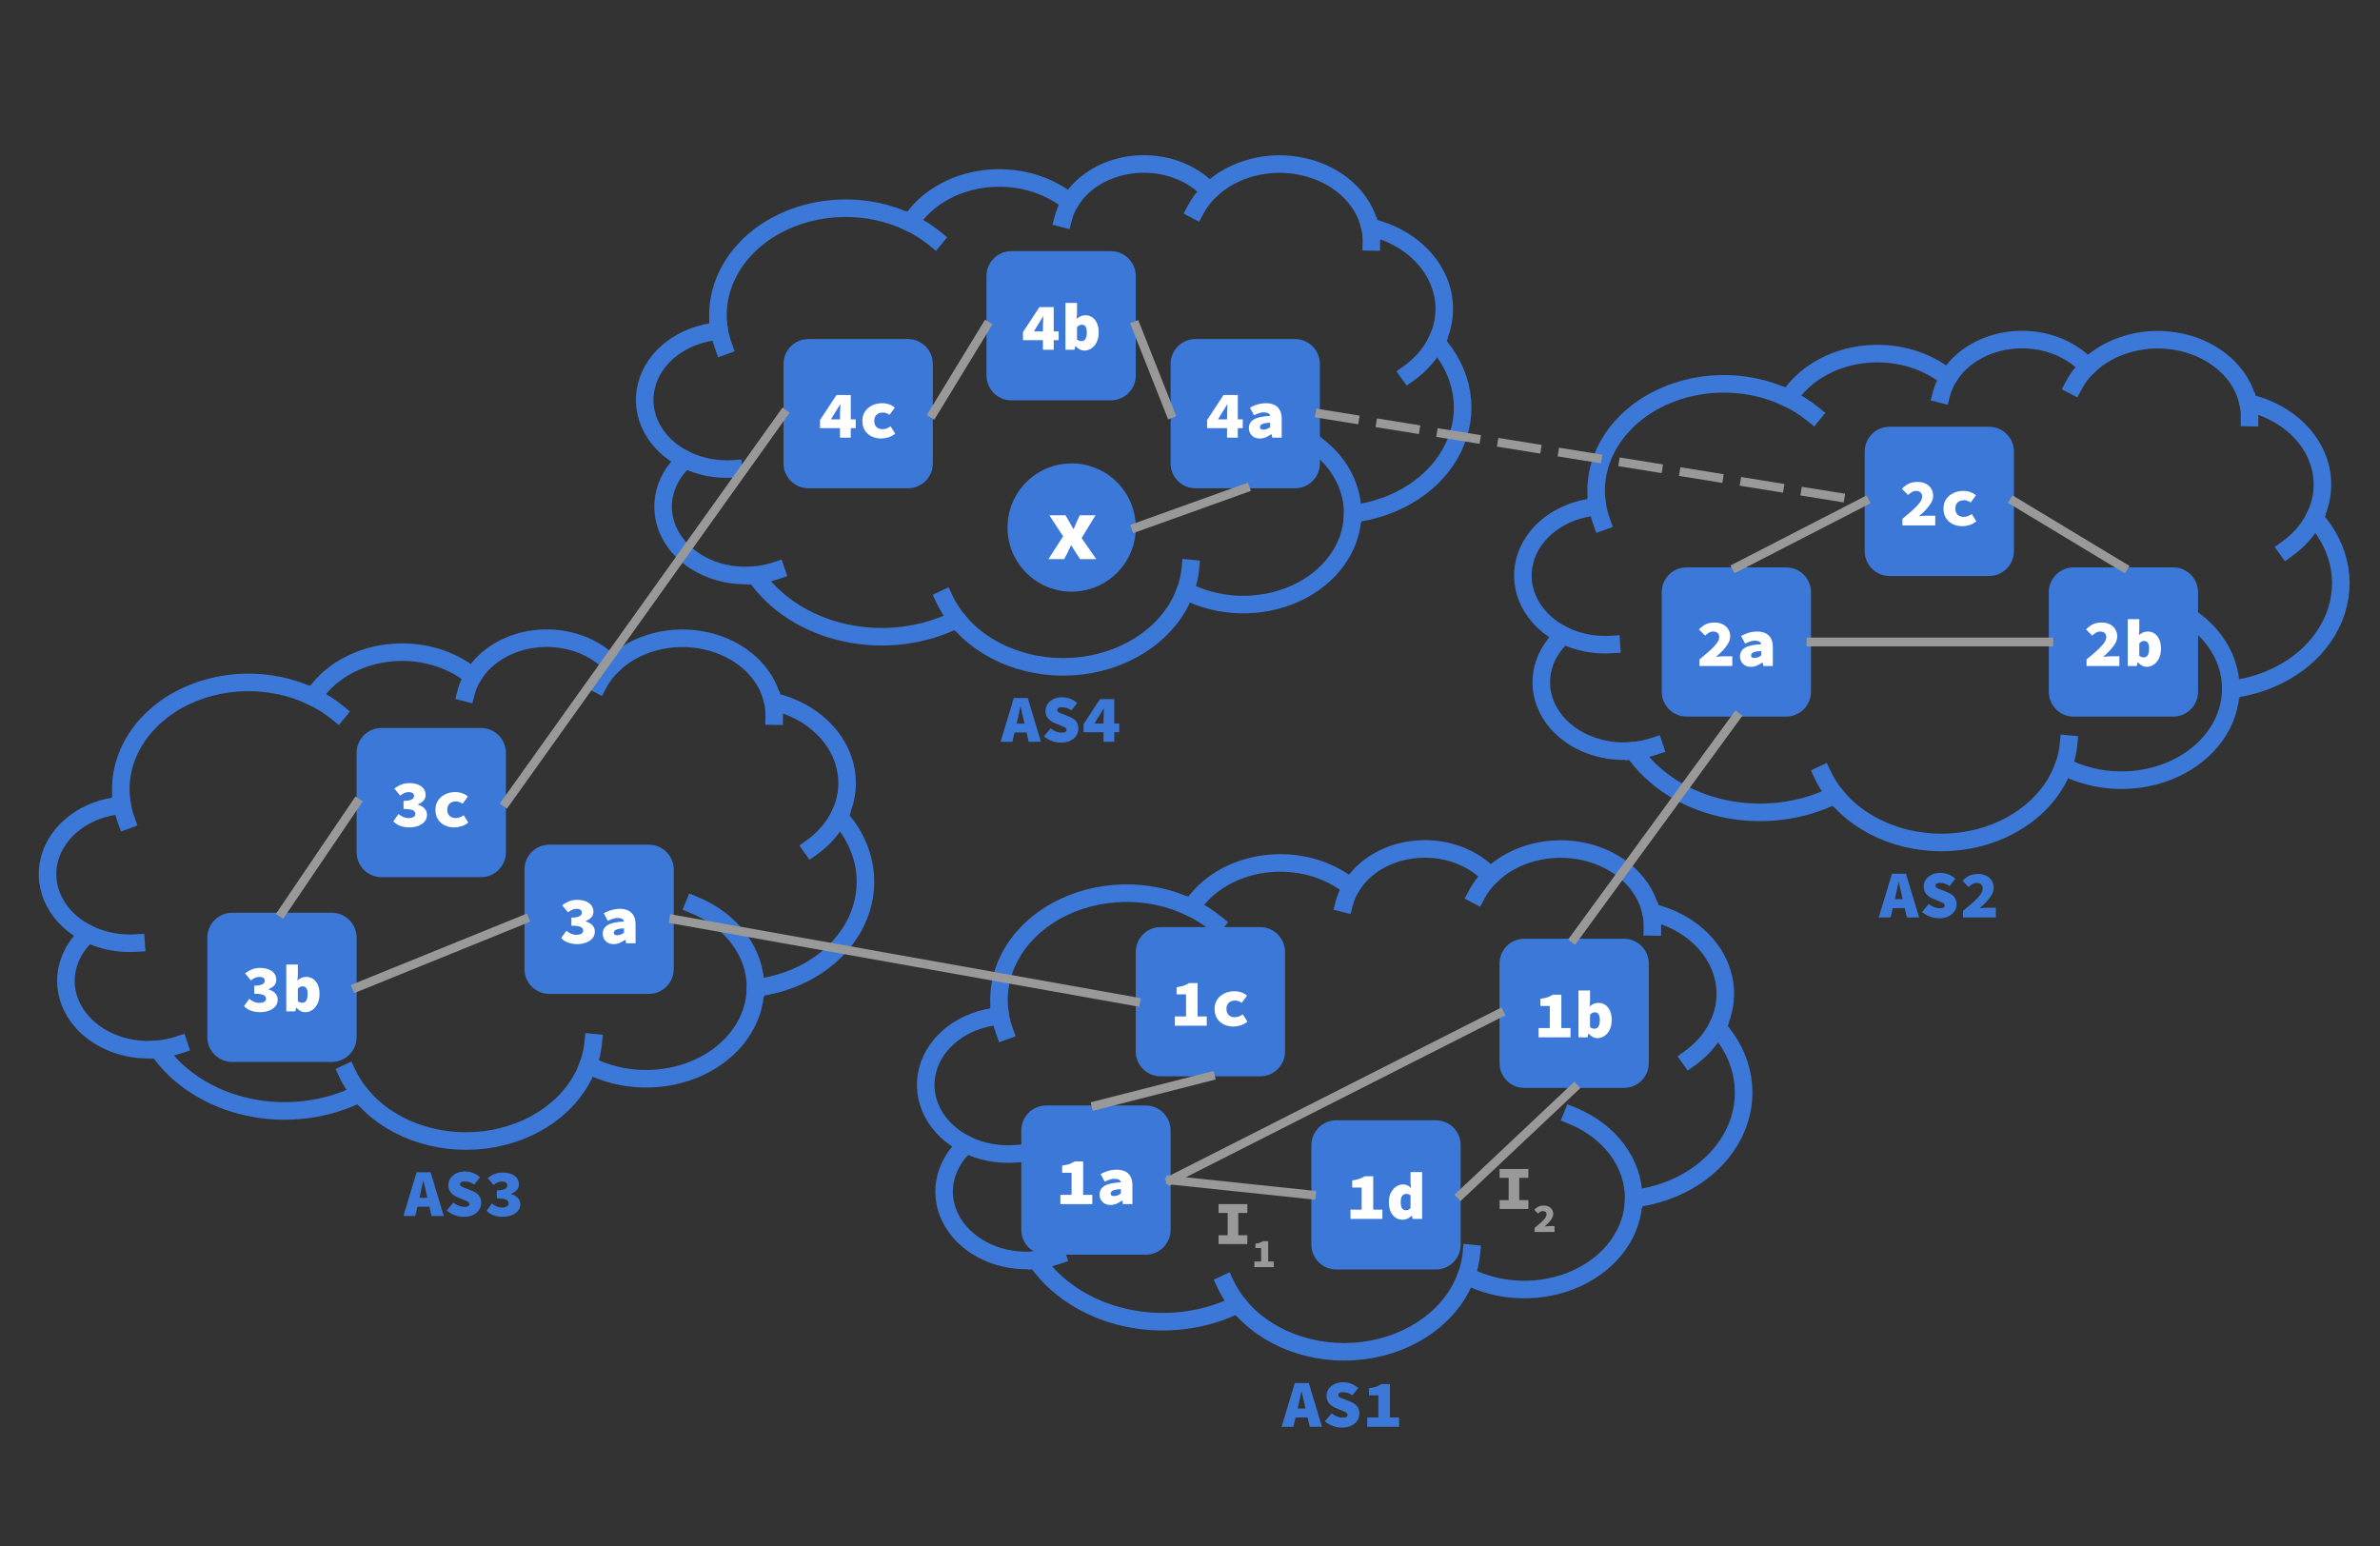 <svg version="1.1" viewBox="0.0 0.0 1084.058 704.349" fill="none" stroke="none" stroke-linecap="square" stroke-miterlimit="10" xmlns:xlink="http://www.w3.org/1999/xlink" xmlns="http://www.w3.org/2000/svg"><rect x="0.0" y="0.0" width="1084.058" height="704.349" fill="#333333" stroke="none"/><clipPath id="p.0"><path d="m0 0l1084.058 0l0 704.349l-1084.058 0l0 -704.349z" clip-rule="nonzero"/></clipPath><g clip-path="url(#p.0)"><path fill="#000000" fill-opacity="0.0" d="m0 0l1084.058 0l0 704.349l-1084.058 0z" fill-rule="evenodd"/><path fill="#000000" fill-opacity="0.0" d="m327.552 150.104l0 0c-3 -18.47 6.85 -36.754 25.369 -47.094c18.519 -10.34 42.461 -10.922 61.665 -1.499l0 0c6.803 -10.739 19.254 -18.154 33.587 -20.001c14.333 -1.847 28.865 2.09 39.199 10.62l0 0c5.795 -9.737 17.174 -16.279 30.098 -17.304c12.925 -1.026 25.566 3.61 33.438 12.263l0 0c10.47 -10.321 27.127 -14.667 42.765 -11.156c15.637 3.51 27.446 14.246 30.317 27.561l0 0c12.827 2.931 23.512 10.383 29.293 20.429c5.782 10.047 6.093 21.703 0.854 31.957l0 0c12.631 13.772 15.586 32.124 7.761 48.206c-7.824 16.082 -25.252 27.479 -45.779 29.937c-0.145 15.094 -10.025 28.944 -25.834 36.211c-15.808 7.268 -35.076 6.818 -50.376 -1.175l0 0c-6.517 18.077 -24.86 31.379 -47.104 34.157c-22.244 2.778 -44.402 -5.464 -56.901 -21.167l0 0c-15.32 7.74 -33.703 9.969 -51.003 6.186c-17.299 -3.784 -32.057 -13.262 -40.944 -26.296l0 0c-15.655 1.535 -30.792 -5.261 -37.898 -17.014c-7.106 -11.753 -4.668 -25.962 6.104 -35.574l0 0c-13.965 -6.886 -21.091 -20.55 -17.662 -33.868c3.429 -13.317 16.637 -23.269 32.735 -24.667z" fill-rule="evenodd"/><path fill="#000000" fill-opacity="0.0" d="m312.17 209.351l0 0c6.59 3.25 14.203 4.724 21.817 4.224m9.973 48.365c3.274 -0.321 6.484 -1.001 9.546 -2.022m82.397 22.131c-2.303 -2.893 -4.231 -5.985 -5.752 -9.223m109.76 -3.768l0 0c1.188 -3.296 1.958 -6.688 2.297 -10.12m73.91 -24.915c0.154 -16.07 -10.74 -30.783 -28.004 -37.821m66.021 -40.321c-2.796 5.472 -7.064 10.326 -12.47 14.182m-17.675 -66.57l0 0c0.476 2.21 0.697 4.453 0.658 6.698m-73.738 -23.102l0 0c-2.612 2.575 -4.763 5.452 -6.388 8.542m-57.149 -3.501l0 0c-1.392 2.338 -2.431 4.813 -3.094 7.367m-69.693 2.015l0 0c4.064 1.994 7.823 4.394 11.196 7.147m-98.229 41.446l0 0c0.413 2.546 1.067 5.06 1.954 7.519" fill-rule="evenodd"/><path stroke="#3c78d8" stroke-width="8.0" stroke-linejoin="round" stroke-linecap="butt" d="m327.552 150.104l0 0c-3 -18.47 6.85 -36.754 25.369 -47.094c18.519 -10.34 42.461 -10.922 61.665 -1.499l0 0c6.803 -10.739 19.254 -18.154 33.587 -20.001c14.333 -1.847 28.865 2.09 39.199 10.62l0 0c5.795 -9.737 17.174 -16.279 30.098 -17.304c12.925 -1.026 25.566 3.61 33.438 12.263l0 0c10.47 -10.321 27.127 -14.667 42.765 -11.156c15.637 3.51 27.446 14.246 30.317 27.561l0 0c12.827 2.931 23.512 10.383 29.293 20.429c5.782 10.047 6.093 21.703 0.854 31.957l0 0c12.631 13.772 15.586 32.124 7.761 48.206c-7.824 16.082 -25.252 27.479 -45.779 29.937c-0.145 15.094 -10.025 28.944 -25.834 36.211c-15.808 7.268 -35.076 6.818 -50.376 -1.175l0 0c-6.517 18.077 -24.86 31.379 -47.104 34.157c-22.244 2.778 -44.402 -5.464 -56.901 -21.167l0 0c-15.32 7.74 -33.703 9.969 -51.003 6.186c-17.299 -3.784 -32.057 -13.262 -40.944 -26.296l0 0c-15.655 1.535 -30.792 -5.261 -37.898 -17.014c-7.106 -11.753 -4.668 -25.962 6.104 -35.574l0 0c-13.965 -6.886 -21.091 -20.55 -17.662 -33.868c3.429 -13.317 16.637 -23.269 32.735 -24.667z" fill-rule="evenodd"/><path stroke="#3c78d8" stroke-width="8.0" stroke-linejoin="round" stroke-linecap="butt" d="m312.17 209.351l0 0c6.59 3.25 14.203 4.724 21.817 4.224m9.973 48.365c3.274 -0.321 6.484 -1.001 9.546 -2.022m82.397 22.131c-2.303 -2.893 -4.231 -5.985 -5.752 -9.223m109.76 -3.768l0 0c1.188 -3.296 1.958 -6.688 2.297 -10.12m73.91 -24.915c0.154 -16.07 -10.74 -30.783 -28.004 -37.821m66.021 -40.321c-2.796 5.472 -7.064 10.326 -12.47 14.182m-17.675 -66.57l0 0c0.476 2.21 0.697 4.453 0.658 6.698m-73.738 -23.102l0 0c-2.612 2.575 -4.763 5.452 -6.388 8.542m-57.149 -3.501l0 0c-1.392 2.338 -2.431 4.813 -3.094 7.367m-69.693 2.015l0 0c4.064 1.994 7.823 4.394 11.196 7.147m-98.229 41.446l0 0c0.413 2.546 1.067 5.06 1.954 7.519" fill-rule="evenodd"/><path fill="#000000" fill-opacity="0.0" d="m424.892 297.64l116.882 0l0 58.425l-116.882 0z" fill-rule="evenodd"/><path fill="#3c78d8" d="m455.743 337.893l6.016 -19.922l6.375 0l6.0 19.922l-5.578 0l-2.234 -9.688q-0.312 -1.438 -0.719 -3.125q-0.391 -1.688 -0.719 -3.188l-0.125 0q-0.312 1.5 -0.688 3.188q-0.359 1.688 -0.688 3.125l-2.25 9.688l-5.391 0zm4.328 -4.234l0 -4.078l9.688 0l0 4.078l-9.688 0zm23.144 4.609q-1.969 0 -4.016 -0.703q-2.031 -0.719 -3.719 -2.156l3.016 -3.609q1.125 0.844 2.422 1.391q1.312 0.531 2.656 0.531q1.203 0 1.703 -0.328q0.516 -0.344 0.516 -0.828q0 -0.594 -0.344 -0.922q-0.344 -0.344 -0.984 -0.609q-0.641 -0.281 -1.562 -0.656l-2.484 -1.031q-1.125 -0.438 -2.094 -1.188q-0.969 -0.75 -1.547 -1.828q-0.562 -1.094 -0.562 -2.547q0 -1.703 0.953 -3.094q0.953 -1.406 2.672 -2.25q1.719 -0.844 3.984 -0.844q1.781 0 3.562 0.672q1.797 0.656 3.25 2.0l-2.641 3.312q-1.078 -0.703 -2.062 -1.062q-0.969 -0.375 -2.422 -0.375q-0.859 0 -1.406 0.328q-0.547 0.312 -0.547 1.016q0 0.453 0.359 0.766q0.375 0.312 1.078 0.594q0.703 0.266 1.688 0.625l2.297 0.953q1.344 0.5 2.281 1.25q0.938 0.75 1.422 1.797q0.5 1.031 0.5 2.406q0 1.688 -0.922 3.156q-0.922 1.453 -2.703 2.344q-1.766 0.891 -4.344 0.891zm19.425 -0.375l0 -10.547q0 -0.984 0.078 -2.297q0.078 -1.312 0.109 -2.297l-0.125 0q-0.484 0.859 -1.078 1.734q-0.578 0.875 -1.094 1.75l-2.016 3.312l11.281 0l0 3.984l-16.25 0l0 -3.672l7.5 -11.406l6.5 0l0 19.438l-4.906 0z" fill-rule="nonzero"/><path fill="#3c78d8" d="m356.892 165.769l0 0c0 -6.256 5.072 -11.328 11.328 -11.328l45.343 0l0 0c3.004 0 5.886 1.194 8.01 3.318c2.124 2.124 3.318 5.006 3.318 8.01l0 45.312c0 6.256 -5.072 11.328 -11.328 11.328l-45.343 0c-6.256 0 -11.328 -5.072 -11.328 -11.328z" fill-rule="evenodd"/><path fill="#ffffff" d="m382.608 199.365l0 -10.547q0 -0.984 0.078 -2.297q0.078 -1.312 0.109 -2.297l-0.125 0q-0.484 0.859 -1.078 1.734q-0.578 0.875 -1.094 1.75l-2.016 3.312l11.281 0l0 3.984l-16.25 0l0 -3.672l7.5 -11.406l6.5 0l0 19.438l-4.906 0zm18.769 0.375q-2.422 0 -4.375 -0.953q-1.938 -0.953 -3.078 -2.75q-1.125 -1.797 -1.125 -4.344q0 -2.531 1.25 -4.328q1.266 -1.797 3.312 -2.75q2.047 -0.953 4.422 -0.953q1.797 0 3.312 0.562q1.531 0.547 2.469 1.469l-2.391 3.25q-0.859 -0.578 -1.609 -0.812q-0.75 -0.234 -1.484 -0.234q-1.125 0 -2.016 0.469q-0.891 0.453 -1.391 1.312q-0.484 0.859 -0.484 2.016q0 1.172 0.469 2.031q0.484 0.859 1.328 1.328q0.844 0.453 1.906 0.453q1.141 0 2.078 -0.391q0.938 -0.406 1.703 -0.906l2.078 3.312q-1.406 1.172 -3.125 1.703q-1.719 0.516 -3.25 0.516z" fill-rule="nonzero"/><path fill="#3c78d8" d="m449.333 125.719l0 0c0 -6.256 5.072 -11.328 11.328 -11.328l45.343 0l0 0c3.004 0 5.886 1.194 8.01 3.318c2.125 2.124 3.318 5.006 3.318 8.01l0 45.312c0 6.256 -5.072 11.328 -11.328 11.328l-45.343 0c-6.256 0 -11.328 -5.072 -11.328 -11.328z" fill-rule="evenodd"/><path fill="#ffffff" d="m475.049 159.315l0 -10.547q0 -0.984 0.078 -2.297q0.078 -1.312 0.109 -2.297l-0.125 0q-0.484 0.859 -1.078 1.734q-0.578 0.875 -1.094 1.75l-2.016 3.312l11.281 0l0 3.984l-16.25 0l0 -3.672l7.5 -11.406l6.5 0l0 19.438l-4.906 0zm18.863 0.375q-1.047 0 -2.062 -0.5q-1.0 -0.516 -1.891 -1.531l-0.125 0l-0.438 1.656l-4.094 0l0 -21.344l5.266 0l0 4.969l-0.188 2.219l0.125 0q0.797 -0.75 1.797 -1.141q1.0 -0.406 2.031 -0.406q1.875 0 3.234 0.969q1.375 0.969 2.125 2.703q0.75 1.734 0.75 4.094q0 2.641 -0.938 4.516q-0.938 1.859 -2.422 2.828q-1.484 0.969 -3.172 0.969zm-1.266 -4.297q0.656 0 1.188 -0.359q0.531 -0.375 0.859 -1.234q0.344 -0.859 0.344 -2.328q0 -1.266 -0.266 -2.047q-0.25 -0.781 -0.75 -1.141q-0.484 -0.375 -1.25 -0.375q-0.609 0 -1.141 0.25q-0.516 0.25 -1.062 0.859l0 5.641q0.484 0.391 1.016 0.562q0.547 0.172 1.062 0.172z" fill-rule="nonzero"/><path fill="#3c78d8" d="m533.192 165.769l0 0c0 -6.256 5.072 -11.328 11.328 -11.328l45.343 0l0 0c3.004 0 5.886 1.194 8.01 3.318c2.125 2.124 3.318 5.006 3.318 8.01l0 45.312c0 6.256 -5.072 11.328 -11.328 11.328l-45.343 0c-6.256 0 -11.328 -5.072 -11.328 -11.328z" fill-rule="evenodd"/><path fill="#ffffff" d="m558.907 199.365l0 -10.547q0 -0.984 0.078 -2.297q0.078 -1.312 0.109 -2.297l-0.125 0q-0.484 0.859 -1.078 1.734q-0.578 0.875 -1.094 1.75l-2.016 3.312l11.281 0l0 3.984l-16.25 0l0 -3.672l7.5 -11.406l6.5 0l0 19.438l-4.906 0zm14.909 0.375q-1.594 0 -2.703 -0.656q-1.094 -0.672 -1.688 -1.734q-0.578 -1.078 -0.578 -2.344q0 -2.562 2.219 -3.922q2.219 -1.375 7.469 -1.656q-0.094 -0.547 -0.469 -0.891q-0.359 -0.359 -0.984 -0.531q-0.625 -0.172 -1.484 -0.172q-0.656 0 -1.328 0.141q-0.672 0.141 -1.422 0.438q-0.75 0.281 -1.672 0.719l-1.844 -3.438q1.172 -0.641 2.359 -1.094q1.203 -0.469 2.422 -0.703q1.234 -0.234 2.516 -0.234q2.188 0 3.797 0.766q1.609 0.75 2.484 2.328q0.891 1.578 0.891 4.094l0 8.516l-4.281 0l-0.375 -1.594l-0.125 0q-1.125 0.828 -2.453 1.406q-1.312 0.562 -2.75 0.562zm1.719 -4.047q0.922 0 1.656 -0.359q0.734 -0.359 1.344 -0.812l0 -1.969q-1.875 0.062 -2.891 0.344q-1.0 0.281 -1.391 0.734q-0.375 0.438 -0.375 0.953q0 0.344 0.172 0.609q0.188 0.25 0.547 0.375q0.375 0.125 0.938 0.125z" fill-rule="nonzero"/><path fill="#3c78d8" d="m458.908 240.294l0 0c0 -16.134 13.079 -29.213 29.213 -29.213l0 0c7.748 0 15.178 3.078 20.656 8.556c5.478 5.478 8.556 12.909 8.556 20.656l0 0c0 16.134 -13.079 29.213 -29.213 29.213l0 0c-16.134 0 -29.213 -13.079 -29.213 -29.213z" fill-rule="evenodd"/><path fill="#ffffff" d="m477.542 254.694l6.688 -10.406l-6.281 -9.594l7.359 0l1.641 2.797q0.438 0.844 0.969 1.734q0.547 0.875 0.984 1.703l0.156 0q0.328 -0.828 0.719 -1.703q0.406 -0.891 0.734 -1.734l1.312 -2.797l7.156 0l-6.312 10.406l6.672 9.594l-7.359 0l-1.828 -2.797q-0.531 -0.844 -1.094 -1.719q-0.547 -0.891 -1.078 -1.719l-0.156 0q-0.406 0.828 -0.828 1.688q-0.406 0.859 -0.812 1.75l-1.484 2.797l-7.156 0z" fill-rule="nonzero"/><path fill="#000000" fill-opacity="0.0" d="m424.892 188.425l24.441 -40.063" fill-rule="evenodd"/><path stroke="#999999" stroke-width="4.0" stroke-linejoin="round" stroke-linecap="butt" d="m424.892 188.425l24.441 -40.063" fill-rule="evenodd"/><path fill="#000000" fill-opacity="0.0" d="m533.192 188.425l-15.874 -40.063" fill-rule="evenodd"/><path stroke="#999999" stroke-width="4.0" stroke-linejoin="round" stroke-linecap="butt" d="m533.192 188.425l-15.874 -40.063" fill-rule="evenodd"/><path fill="#000000" fill-opacity="0.0" d="m567.192 222.409l-49.858 17.89" fill-rule="evenodd"/><path stroke="#999999" stroke-width="4.0" stroke-linejoin="round" stroke-linecap="butt" d="m567.192 222.409l-49.858 17.89" fill-rule="evenodd"/><path fill="#000000" fill-opacity="0.0" d="m55.552 366.104l0 0c-3 -18.47 6.85 -36.754 25.369 -47.094c18.519 -10.34 42.461 -10.922 61.665 -1.499l0 0c6.803 -10.739 19.254 -18.154 33.587 -20.001c14.333 -1.847 28.865 2.09 39.199 10.62l0 0c5.795 -9.737 17.174 -16.279 30.098 -17.304c12.925 -1.026 25.566 3.61 33.438 12.263l0 0c10.47 -10.321 27.127 -14.667 42.764 -11.156c15.637 3.51 27.446 14.246 30.317 27.561l0 0c12.827 2.931 23.512 10.383 29.293 20.429c5.782 10.047 6.093 21.703 0.854 31.957l0 0c12.631 13.772 15.586 32.124 7.761 48.206c-7.824 16.082 -25.252 27.479 -45.779 29.937c-0.145 15.094 -10.025 28.944 -25.834 36.211c-15.808 7.268 -35.076 6.818 -50.376 -1.175l0 0c-6.517 18.077 -24.86 31.379 -47.104 34.157c-22.244 2.778 -44.402 -5.464 -56.901 -21.167l0 0c-15.32 7.74 -33.703 9.969 -51.003 6.186c-17.299 -3.784 -32.057 -13.262 -40.944 -26.296l0 0c-15.655 1.535 -30.792 -5.261 -37.898 -17.014c-7.106 -11.753 -4.668 -25.962 6.104 -35.574l0 0c-13.965 -6.886 -21.091 -20.55 -17.662 -33.868c3.429 -13.317 16.637 -23.269 32.735 -24.667z" fill-rule="evenodd"/><path fill="#000000" fill-opacity="0.0" d="m40.17 425.351l0 0c6.59 3.25 14.203 4.724 21.817 4.224m9.973 48.365c3.274 -0.321 6.484 -1.001 9.546 -2.022m82.397 22.131c-2.303 -2.893 -4.231 -5.985 -5.752 -9.223m109.76 -3.768l0 0c1.188 -3.296 1.958 -6.688 2.297 -10.12m73.91 -24.915c0.154 -16.07 -10.74 -30.783 -28.004 -37.821m66.021 -40.321c-2.796 5.472 -7.064 10.326 -12.47 14.182m-17.675 -66.57l0 0c0.476 2.21 0.697 4.453 0.658 6.698m-73.738 -23.102l0 0c-2.612 2.575 -4.763 5.452 -6.388 8.542m-57.149 -3.501l0 0c-1.392 2.338 -2.431 4.813 -3.094 7.367m-69.693 2.015l0 0c4.064 1.994 7.823 4.394 11.196 7.147m-98.229 41.446l0 0c0.413 2.546 1.067 5.06 1.954 7.519" fill-rule="evenodd"/><path stroke="#3c78d8" stroke-width="8.0" stroke-linejoin="round" stroke-linecap="butt" d="m55.552 366.104l0 0c-3 -18.47 6.85 -36.754 25.369 -47.094c18.519 -10.34 42.461 -10.922 61.665 -1.499l0 0c6.803 -10.739 19.254 -18.154 33.587 -20.001c14.333 -1.847 28.865 2.09 39.199 10.62l0 0c5.795 -9.737 17.174 -16.279 30.098 -17.304c12.925 -1.026 25.566 3.61 33.438 12.263l0 0c10.47 -10.321 27.127 -14.667 42.764 -11.156c15.637 3.51 27.446 14.246 30.317 27.561l0 0c12.827 2.931 23.512 10.383 29.293 20.429c5.782 10.047 6.093 21.703 0.854 31.957l0 0c12.631 13.772 15.586 32.124 7.761 48.206c-7.824 16.082 -25.252 27.479 -45.779 29.937c-0.145 15.094 -10.025 28.944 -25.834 36.211c-15.808 7.268 -35.076 6.818 -50.376 -1.175l0 0c-6.517 18.077 -24.86 31.379 -47.104 34.157c-22.244 2.778 -44.402 -5.464 -56.901 -21.167l0 0c-15.32 7.74 -33.703 9.969 -51.003 6.186c-17.299 -3.784 -32.057 -13.262 -40.944 -26.296l0 0c-15.655 1.535 -30.792 -5.261 -37.898 -17.014c-7.106 -11.753 -4.668 -25.962 6.104 -35.574l0 0c-13.965 -6.886 -21.091 -20.55 -17.662 -33.868c3.429 -13.317 16.637 -23.269 32.735 -24.667z" fill-rule="evenodd"/><path stroke="#3c78d8" stroke-width="8.0" stroke-linejoin="round" stroke-linecap="butt" d="m40.17 425.351l0 0c6.59 3.25 14.203 4.724 21.817 4.224m9.973 48.365c3.274 -0.321 6.484 -1.001 9.546 -2.022m82.397 22.131c-2.303 -2.893 -4.231 -5.985 -5.752 -9.223m109.76 -3.768l0 0c1.188 -3.296 1.958 -6.688 2.297 -10.12m73.91 -24.915c0.154 -16.07 -10.74 -30.783 -28.004 -37.821m66.021 -40.321c-2.796 5.472 -7.064 10.326 -12.47 14.182m-17.675 -66.57l0 0c0.476 2.21 0.697 4.453 0.658 6.698m-73.738 -23.102l0 0c-2.612 2.575 -4.763 5.452 -6.388 8.542m-57.149 -3.501l0 0c-1.392 2.338 -2.431 4.813 -3.094 7.367m-69.693 2.015l0 0c4.064 1.994 7.823 4.394 11.196 7.147m-98.229 41.446l0 0c0.413 2.546 1.067 5.06 1.954 7.519" fill-rule="evenodd"/><path fill="#000000" fill-opacity="0.0" d="m152.892 513.64l116.882 0l0 58.425l-116.882 0z" fill-rule="evenodd"/><path fill="#3c78d8" d="m183.743 553.893l6.016 -19.922l6.375 0l6.0 19.922l-5.578 0l-2.234 -9.688q-0.312 -1.438 -0.719 -3.125q-0.391 -1.688 -0.719 -3.188l-0.125 0q-0.312 1.5 -0.688 3.188q-0.359 1.688 -0.688 3.125l-2.25 9.688l-5.391 0zm4.328 -4.234l0 -4.078l9.688 0l0 4.078l-9.688 0zm23.144 4.609q-1.969 0 -4.016 -0.703q-2.031 -0.719 -3.719 -2.156l3.016 -3.609q1.125 0.844 2.422 1.391q1.312 0.531 2.656 0.531q1.203 0 1.703 -0.328q0.516 -0.344 0.516 -0.828q0 -0.594 -0.344 -0.922q-0.344 -0.344 -0.984 -0.609q-0.641 -0.281 -1.562 -0.656l-2.484 -1.031q-1.125 -0.438 -2.094 -1.188q-0.969 -0.75 -1.547 -1.828q-0.562 -1.094 -0.562 -2.547q0 -1.703 0.953 -3.094q0.953 -1.406 2.672 -2.25q1.719 -0.844 3.984 -0.844q1.781 0 3.562 0.672q1.797 0.656 3.25 2.0l-2.641 3.312q-1.078 -0.703 -2.062 -1.062q-0.969 -0.375 -2.422 -0.375q-0.859 0 -1.406 0.328q-0.547 0.312 -0.547 1.016q0 0.453 0.359 0.766q0.375 0.312 1.078 0.594q0.703 0.266 1.688 0.625l2.297 0.953q1.344 0.5 2.281 1.25q0.938 0.75 1.422 1.797q0.5 1.031 0.5 2.406q0 1.688 -0.922 3.156q-0.922 1.453 -2.703 2.344q-1.766 0.891 -4.344 0.891zm17.784 0q-1.656 0 -3.047 -0.344q-1.375 -0.344 -2.469 -0.953q-1.078 -0.609 -1.844 -1.469l2.391 -3.312q0.969 0.828 2.141 1.344q1.172 0.5 2.266 0.5q0.953 0 1.688 -0.203q0.734 -0.203 1.141 -0.609q0.422 -0.422 0.422 -1.031q0 -0.734 -0.453 -1.25q-0.438 -0.531 -1.609 -0.797q-1.156 -0.281 -3.328 -0.281l0 -3.672q1.75 0 2.781 -0.281q1.047 -0.281 1.516 -0.766q0.484 -0.5 0.484 -1.172q0 -0.891 -0.641 -1.328q-0.641 -0.453 -1.812 -0.453q-1.047 0 -1.953 0.406q-0.891 0.391 -1.906 1.188l-2.641 -3.188q1.5 -1.188 3.188 -1.844q1.688 -0.656 3.562 -0.656q2.234 0 3.922 0.641q1.688 0.641 2.609 1.859q0.938 1.203 0.938 2.984q0 1.406 -0.922 2.453q-0.906 1.031 -2.625 1.75l0 0.109q1.188 0.344 2.141 0.969q0.953 0.625 1.484 1.547q0.547 0.922 0.547 2.156q0 1.828 -1.125 3.109q-1.125 1.266 -2.938 1.938q-1.797 0.656 -3.906 0.656z" fill-rule="nonzero"/><path fill="#3c78d8" d="m94.433 427.087l0 0c0 -6.256 5.072 -11.328 11.328 -11.328l45.343 0l0 0c3.004 0 5.886 1.194 8.01 3.318c2.124 2.124 3.318 5.006 3.318 8.01l0 45.312c0 6.256 -5.072 11.328 -11.328 11.328l-45.343 0c-6.256 0 -11.328 -5.072 -11.328 -11.328z" fill-rule="evenodd"/><path fill="#ffffff" d="m118.508 461.058q-1.656 0 -3.047 -0.344q-1.375 -0.344 -2.469 -0.953q-1.078 -0.609 -1.844 -1.469l2.391 -3.312q0.969 0.828 2.141 1.344q1.172 0.5 2.266 0.5q0.953 0 1.688 -0.203q0.734 -0.203 1.141 -0.609q0.422 -0.422 0.422 -1.031q0 -0.734 -0.453 -1.25q-0.438 -0.531 -1.609 -0.797q-1.156 -0.281 -3.328 -0.281l0 -3.672q1.75 0 2.781 -0.281q1.047 -0.281 1.516 -0.766q0.484 -0.5 0.484 -1.172q0 -0.891 -0.641 -1.328q-0.641 -0.453 -1.812 -0.453q-1.047 0 -1.953 0.406q-0.891 0.391 -1.906 1.188l-2.641 -3.188q1.5 -1.188 3.188 -1.844q1.688 -0.656 3.562 -0.656q2.234 0 3.922 0.641q1.688 0.641 2.609 1.859q0.938 1.203 0.938 2.984q0 1.406 -0.922 2.453q-0.906 1.031 -2.625 1.75l0 0.109q1.188 0.344 2.141 0.969q0.953 0.625 1.484 1.547q0.547 0.922 0.547 2.156q0 1.828 -1.125 3.109q-1.125 1.266 -2.938 1.938q-1.797 0.656 -3.906 0.656zm20.503 0q-1.047 0 -2.062 -0.5q-1.0 -0.516 -1.891 -1.531l-0.125 0l-0.438 1.656l-4.094 0l0 -21.344l5.266 0l0 4.969l-0.188 2.219l0.125 0q0.797 -0.75 1.797 -1.141q1.0 -0.406 2.031 -0.406q1.875 0 3.234 0.969q1.375 0.969 2.125 2.703q0.75 1.734 0.75 4.094q0 2.641 -0.938 4.516q-0.938 1.859 -2.422 2.828q-1.484 0.969 -3.172 0.969zm-1.266 -4.297q0.656 0 1.188 -0.359q0.531 -0.375 0.859 -1.234q0.344 -0.859 0.344 -2.328q0 -1.266 -0.266 -2.047q-0.25 -0.781 -0.75 -1.141q-0.484 -0.375 -1.25 -0.375q-0.609 0 -1.141 0.25q-0.516 0.25 -1.062 0.859l0 5.641q0.484 0.391 1.016 0.562q0.547 0.172 1.062 0.172z" fill-rule="nonzero"/><path fill="#3c78d8" d="m162.433 342.911l0 0c0 -6.256 5.072 -11.328 11.328 -11.328l45.343 0l0 0c3.004 0 5.886 1.194 8.01 3.318c2.124 2.124 3.318 5.006 3.318 8.01l0 45.312c0 6.256 -5.072 11.328 -11.328 11.328l-45.343 0c-6.256 0 -11.328 -5.072 -11.328 -11.328z" fill-rule="evenodd"/><path fill="#ffffff" d="m186.508 376.882q-1.656 0 -3.047 -0.344q-1.375 -0.344 -2.469 -0.953q-1.078 -0.609 -1.844 -1.469l2.391 -3.312q0.969 0.828 2.141 1.344q1.172 0.5 2.266 0.5q0.953 0 1.688 -0.203q0.734 -0.203 1.141 -0.609q0.422 -0.422 0.422 -1.031q0 -0.734 -0.453 -1.25q-0.438 -0.531 -1.609 -0.797q-1.156 -0.281 -3.328 -0.281l0 -3.672q1.75 0 2.781 -0.281q1.047 -0.281 1.516 -0.766q0.484 -0.5 0.484 -1.172q0 -0.891 -0.641 -1.328q-0.641 -0.453 -1.812 -0.453q-1.047 0 -1.953 0.406q-0.891 0.391 -1.906 1.188l-2.641 -3.188q1.5 -1.188 3.188 -1.844q1.688 -0.656 3.562 -0.656q2.234 0 3.922 0.641q1.688 0.641 2.609 1.859q0.938 1.203 0.938 2.984q0 1.406 -0.922 2.453q-0.906 1.031 -2.625 1.75l0 0.109q1.188 0.344 2.141 0.969q0.953 0.625 1.484 1.547q0.547 0.922 0.547 2.156q0 1.828 -1.125 3.109q-1.125 1.266 -2.938 1.938q-1.797 0.656 -3.906 0.656zm20.409 0q-2.422 0 -4.375 -0.953q-1.938 -0.953 -3.078 -2.75q-1.125 -1.797 -1.125 -4.344q0 -2.531 1.25 -4.328q1.266 -1.797 3.312 -2.75q2.047 -0.953 4.422 -0.953q1.797 0 3.312 0.562q1.531 0.547 2.469 1.469l-2.391 3.25q-0.859 -0.578 -1.609 -0.812q-0.75 -0.234 -1.484 -0.234q-1.125 0 -2.016 0.469q-0.891 0.453 -1.391 1.312q-0.484 0.859 -0.484 2.016q0 1.172 0.469 2.031q0.484 0.859 1.328 1.328q0.844 0.453 1.906 0.453q1.141 0 2.078 -0.391q0.938 -0.406 1.703 -0.906l2.078 3.312q-1.406 1.172 -3.125 1.703q-1.719 0.516 -3.25 0.516z" fill-rule="nonzero"/><path fill="#3c78d8" d="m238.879 396.079l0 0c0 -6.256 5.072 -11.328 11.328 -11.328l45.343 0l0 0c3.004 0 5.886 1.194 8.01 3.318c2.124 2.124 3.318 5.006 3.318 8.01l0 45.312c0 6.256 -5.072 11.328 -11.328 11.328l-45.343 0c-6.256 0 -11.328 -5.072 -11.328 -11.328z" fill-rule="evenodd"/><path fill="#ffffff" d="m262.954 430.05q-1.656 0 -3.047 -0.344q-1.375 -0.344 -2.469 -0.953q-1.078 -0.609 -1.844 -1.469l2.391 -3.312q0.969 0.828 2.141 1.344q1.172 0.5 2.266 0.5q0.953 0 1.688 -0.203q0.734 -0.203 1.141 -0.609q0.422 -0.422 0.422 -1.031q0 -0.734 -0.453 -1.25q-0.438 -0.531 -1.609 -0.797q-1.156 -0.281 -3.328 -0.281l0 -3.672q1.75 0 2.781 -0.281q1.047 -0.281 1.516 -0.766q0.484 -0.5 0.484 -1.172q0 -0.891 -0.641 -1.328q-0.641 -0.453 -1.812 -0.453q-1.047 0 -1.953 0.406q-0.891 0.391 -1.906 1.188l-2.641 -3.188q1.5 -1.188 3.188 -1.844q1.688 -0.656 3.562 -0.656q2.234 0 3.922 0.641q1.688 0.641 2.609 1.859q0.938 1.203 0.938 2.984q0 1.406 -0.922 2.453q-0.906 1.031 -2.625 1.75l0 0.109q1.188 0.344 2.141 0.969q0.953 0.625 1.484 1.547q0.547 0.922 0.547 2.156q0 1.828 -1.125 3.109q-1.125 1.266 -2.938 1.938q-1.797 0.656 -3.906 0.656zm16.55 0q-1.594 0 -2.703 -0.656q-1.094 -0.672 -1.688 -1.734q-0.578 -1.078 -0.578 -2.344q0 -2.562 2.219 -3.922q2.219 -1.375 7.469 -1.656q-0.094 -0.547 -0.469 -0.891q-0.359 -0.359 -0.984 -0.531q-0.625 -0.172 -1.484 -0.172q-0.656 0 -1.328 0.141q-0.672 0.141 -1.422 0.438q-0.75 0.281 -1.672 0.719l-1.844 -3.438q1.172 -0.641 2.359 -1.094q1.203 -0.469 2.422 -0.703q1.234 -0.234 2.516 -0.234q2.188 0 3.797 0.766q1.609 0.75 2.484 2.328q0.891 1.578 0.891 4.094l0 8.516l-4.281 0l-0.375 -1.594l-0.125 0q-1.125 0.828 -2.453 1.406q-1.312 0.562 -2.75 0.562zm1.719 -4.047q0.922 0 1.656 -0.359q0.734 -0.359 1.344 -0.812l0 -1.969q-1.875 0.062 -2.891 0.344q-1.0 0.281 -1.391 0.734q-0.375 0.438 -0.375 0.953q0 0.344 0.172 0.609q0.188 0.25 0.547 0.375q0.375 0.125 0.938 0.125z" fill-rule="nonzero"/><path fill="#000000" fill-opacity="0.0" d="m128.433 415.759l34.016 -50.205" fill-rule="evenodd"/><path stroke="#999999" stroke-width="4.0" stroke-linejoin="round" stroke-linecap="butt" d="m128.433 415.759l34.016 -50.205" fill-rule="evenodd"/><path fill="#000000" fill-opacity="0.0" d="m238.879 418.735l-76.441 31.024" fill-rule="evenodd"/><path stroke="#999999" stroke-width="4.0" stroke-linejoin="round" stroke-linecap="butt" d="m238.879 418.735l-76.441 31.024" fill-rule="evenodd"/><path fill="#000000" fill-opacity="0.0" d="m356.892 188.425l-126.457 177.134" fill-rule="evenodd"/><path stroke="#999999" stroke-width="4.0" stroke-linejoin="round" stroke-linecap="butt" d="m356.892 188.425l-126.457 177.134" fill-rule="evenodd"/><path fill="#000000" fill-opacity="0.0" d="m455.552 462.104l0 0c-3 -18.47 6.85 -36.754 25.369 -47.094c18.519 -10.34 42.461 -10.922 61.665 -1.499l0 0c6.803 -10.739 19.254 -18.154 33.587 -20.001c14.333 -1.847 28.865 2.09 39.199 10.62l0 0c5.795 -9.737 17.174 -16.279 30.098 -17.304c12.925 -1.026 25.566 3.61 33.438 12.263l0 0c10.47 -10.321 27.127 -14.667 42.765 -11.156c15.637 3.51 27.446 14.246 30.317 27.561l0 0c12.827 2.931 23.512 10.383 29.293 20.429c5.782 10.047 6.093 21.703 0.854 31.957l0 0c12.631 13.772 15.586 32.124 7.761 48.206c-7.824 16.082 -25.252 27.479 -45.779 29.937c-0.145 15.094 -10.025 28.944 -25.834 36.211c-15.808 7.268 -35.076 6.818 -50.376 -1.175l0 0c-6.517 18.077 -24.86 31.379 -47.104 34.157c-22.244 2.778 -44.402 -5.464 -56.901 -21.167l0 0c-15.32 7.74 -33.703 9.969 -51.003 6.186c-17.299 -3.784 -32.057 -13.261 -40.944 -26.296l0 0c-15.655 1.535 -30.792 -5.26 -37.898 -17.014c-7.106 -11.753 -4.668 -25.962 6.104 -35.574l0 0c-13.965 -6.886 -21.091 -20.55 -17.662 -33.868c3.429 -13.317 16.637 -23.269 32.735 -24.667z" fill-rule="evenodd"/><path fill="#000000" fill-opacity="0.0" d="m440.17 521.351l0 0c6.59 3.25 14.203 4.724 21.817 4.224m9.973 48.365c3.274 -0.321 6.484 -1.001 9.546 -2.022m82.397 22.131c-2.303 -2.893 -4.231 -5.985 -5.752 -9.223m109.76 -3.768l0 0c1.188 -3.296 1.958 -6.688 2.297 -10.12m73.91 -24.915c0.154 -16.07 -10.74 -30.783 -28.004 -37.821m66.021 -40.321c-2.796 5.472 -7.064 10.326 -12.47 14.182m-17.675 -66.57l0 0c0.476 2.21 0.697 4.453 0.658 6.698m-73.738 -23.102l0 0c-2.612 2.575 -4.763 5.452 -6.388 8.542m-57.149 -3.501l0 0c-1.392 2.338 -2.431 4.813 -3.094 7.367m-69.693 2.015l0 0c4.064 1.994 7.823 4.394 11.196 7.147m-98.229 41.446l0 0c0.413 2.546 1.067 5.06 1.954 7.519" fill-rule="evenodd"/><path stroke="#3c78d8" stroke-width="8.0" stroke-linejoin="round" stroke-linecap="butt" d="m455.552 462.104l0 0c-3 -18.47 6.85 -36.754 25.369 -47.094c18.519 -10.34 42.461 -10.922 61.665 -1.499l0 0c6.803 -10.739 19.254 -18.154 33.587 -20.001c14.333 -1.847 28.865 2.09 39.199 10.62l0 0c5.795 -9.737 17.174 -16.279 30.098 -17.304c12.925 -1.026 25.566 3.61 33.438 12.263l0 0c10.47 -10.321 27.127 -14.667 42.765 -11.156c15.637 3.51 27.446 14.246 30.317 27.561l0 0c12.827 2.931 23.512 10.383 29.293 20.429c5.782 10.047 6.093 21.703 0.854 31.957l0 0c12.631 13.772 15.586 32.124 7.761 48.206c-7.824 16.082 -25.252 27.479 -45.779 29.937c-0.145 15.094 -10.025 28.944 -25.834 36.211c-15.808 7.268 -35.076 6.818 -50.376 -1.175l0 0c-6.517 18.077 -24.86 31.379 -47.104 34.157c-22.244 2.778 -44.402 -5.464 -56.901 -21.167l0 0c-15.32 7.74 -33.703 9.969 -51.003 6.186c-17.299 -3.784 -32.057 -13.261 -40.944 -26.296l0 0c-15.655 1.535 -30.792 -5.26 -37.898 -17.014c-7.106 -11.753 -4.668 -25.962 6.104 -35.574l0 0c-13.965 -6.886 -21.091 -20.55 -17.662 -33.868c3.429 -13.317 16.637 -23.269 32.735 -24.667z" fill-rule="evenodd"/><path stroke="#3c78d8" stroke-width="8.0" stroke-linejoin="round" stroke-linecap="butt" d="m440.17 521.351l0 0c6.59 3.25 14.203 4.724 21.817 4.224m9.973 48.365c3.274 -0.321 6.484 -1.001 9.546 -2.022m82.397 22.131c-2.303 -2.893 -4.231 -5.985 -5.752 -9.223m109.76 -3.768l0 0c1.188 -3.296 1.958 -6.688 2.297 -10.12m73.91 -24.915c0.154 -16.07 -10.74 -30.783 -28.004 -37.821m66.021 -40.321c-2.796 5.472 -7.064 10.326 -12.47 14.182m-17.675 -66.57l0 0c0.476 2.21 0.697 4.453 0.658 6.698m-73.738 -23.102l0 0c-2.612 2.575 -4.763 5.452 -6.388 8.542m-57.149 -3.501l0 0c-1.392 2.338 -2.431 4.813 -3.094 7.367m-69.693 2.015l0 0c4.064 1.994 7.823 4.394 11.196 7.147m-98.229 41.446l0 0c0.413 2.546 1.067 5.06 1.954 7.519" fill-rule="evenodd"/><path fill="#000000" fill-opacity="0.0" d="m552.892 609.64l116.882 0l0 58.425l-116.882 0z" fill-rule="evenodd"/><path fill="#3c78d8" d="m583.743 649.893l6.016 -19.922l6.375 0l6.0 19.922l-5.578 0l-2.234 -9.688q-0.312 -1.438 -0.719 -3.125q-0.391 -1.688 -0.719 -3.188l-0.125 0q-0.312 1.5 -0.688 3.188q-0.359 1.688 -0.688 3.125l-2.25 9.688l-5.391 0zm4.328 -4.234l0 -4.078l9.688 0l0 4.078l-9.688 0zm23.144 4.609q-1.969 0 -4.016 -0.703q-2.031 -0.719 -3.719 -2.156l3.016 -3.609q1.125 0.844 2.422 1.391q1.312 0.531 2.656 0.531q1.203 0 1.703 -0.328q0.516 -0.344 0.516 -0.828q0 -0.594 -0.344 -0.922q-0.344 -0.344 -0.984 -0.609q-0.641 -0.281 -1.562 -0.656l-2.484 -1.031q-1.125 -0.438 -2.094 -1.188q-0.969 -0.75 -1.547 -1.828q-0.562 -1.094 -0.562 -2.547q0 -1.703 0.953 -3.094q0.953 -1.406 2.672 -2.25q1.719 -0.844 3.984 -0.844q1.781 0 3.562 0.672q1.797 0.656 3.25 2.0l-2.641 3.312q-1.078 -0.703 -2.062 -1.062q-0.969 -0.375 -2.422 -0.375q-0.859 0 -1.406 0.328q-0.547 0.312 -0.547 1.016q0 0.453 0.359 0.766q0.375 0.312 1.078 0.594q0.703 0.266 1.688 0.625l2.297 0.953q1.344 0.5 2.281 1.25q0.938 0.75 1.422 1.797q0.5 1.031 0.5 2.406q0 1.688 -0.922 3.156q-0.922 1.453 -2.703 2.344q-1.766 0.891 -4.344 0.891zm11.519 -0.375l0 -4.234l5.094 0l0 -10.047l-4.297 0l0 -3.25q1.391 -0.219 2.359 -0.453q0.984 -0.25 1.766 -0.609q0.781 -0.359 1.578 -0.844l3.859 0l0 15.203l4.172 0l0 4.234l-14.531 0z" fill-rule="nonzero"/><path fill="#3c78d8" d="m465.192 514.88l0 0c0 -6.256 5.072 -11.328 11.328 -11.328l45.343 0l0 0c3.004 0 5.886 1.194 8.01 3.318c2.125 2.124 3.318 5.006 3.318 8.01l0 45.312c0 6.256 -5.072 11.328 -11.328 11.328l-45.343 0c-6.256 0 -11.328 -5.072 -11.328 -11.328z" fill-rule="evenodd"/><path fill="#ffffff" d="m483.001 548.475l0 -4.234l5.094 0l0 -10.047l-4.297 0l0 -3.25q1.391 -0.219 2.359 -0.453q0.984 -0.25 1.766 -0.609q0.781 -0.359 1.578 -0.844l3.859 0l0 15.203l4.172 0l0 4.234l-14.531 0zm22.816 0.375q-1.594 0 -2.703 -0.656q-1.094 -0.672 -1.688 -1.734q-0.578 -1.078 -0.578 -2.344q0 -2.562 2.219 -3.922q2.219 -1.375 7.469 -1.656q-0.094 -0.547 -0.469 -0.891q-0.359 -0.359 -0.984 -0.531q-0.625 -0.172 -1.484 -0.172q-0.656 0 -1.328 0.141q-0.672 0.141 -1.422 0.438q-0.75 0.281 -1.672 0.719l-1.844 -3.438q1.172 -0.641 2.359 -1.094q1.203 -0.469 2.422 -0.703q1.234 -0.234 2.516 -0.234q2.188 0 3.797 0.766q1.609 0.75 2.484 2.328q0.891 1.578 0.891 4.094l0 8.516l-4.281 0l-0.375 -1.594l-0.125 0q-1.125 0.828 -2.453 1.406q-1.312 0.562 -2.75 0.562zm1.719 -4.047q0.922 0 1.656 -0.359q0.734 -0.359 1.344 -0.812l0 -1.969q-1.875 0.062 -2.891 0.344q-1.0 0.281 -1.391 0.734q-0.375 0.438 -0.375 0.953q0 0.344 0.172 0.609q0.188 0.25 0.547 0.375q0.375 0.125 0.938 0.125z" fill-rule="nonzero"/><path fill="#3c78d8" d="m517.318 433.62l0 0c0 -6.256 5.072 -11.328 11.328 -11.328l45.343 0l0 0c3.004 0 5.886 1.194 8.01 3.318c2.125 2.124 3.318 5.006 3.318 8.01l0 45.312c0 6.256 -5.072 11.328 -11.328 11.328l-45.343 0c-6.256 0 -11.328 -5.072 -11.328 -11.328z" fill-rule="evenodd"/><path fill="#ffffff" d="m535.127 467.216l0 -4.234l5.094 0l0 -10.047l-4.297 0l0 -3.25q1.391 -0.219 2.359 -0.453q0.984 -0.25 1.766 -0.609q0.781 -0.359 1.578 -0.844l3.859 0l0 15.203l4.172 0l0 4.234l-14.531 0zm26.675 0.375q-2.422 0 -4.375 -0.953q-1.938 -0.953 -3.078 -2.75q-1.125 -1.797 -1.125 -4.344q0 -2.531 1.25 -4.328q1.266 -1.797 3.312 -2.75q2.047 -0.953 4.422 -0.953q1.797 0 3.312 0.562q1.531 0.547 2.469 1.469l-2.391 3.25q-0.859 -0.578 -1.609 -0.812q-0.75 -0.234 -1.484 -0.234q-1.125 0 -2.016 0.469q-0.891 0.453 -1.391 1.312q-0.484 0.859 -0.484 2.016q0 1.172 0.469 2.031q0.484 0.859 1.328 1.328q0.844 0.453 1.906 0.453q1.141 0 2.078 -0.391q0.938 -0.406 1.703 -0.906l2.078 3.312q-1.406 1.172 -3.125 1.703q-1.719 0.516 -3.25 0.516z" fill-rule="nonzero"/><path fill="#3c78d8" d="m683.003 438.911l0 0c0 -6.256 5.072 -11.328 11.328 -11.328l45.343 0l0 0c3.004 0 5.886 1.194 8.01 3.318c2.124 2.124 3.318 5.006 3.318 8.01l0 45.312c0 6.256 -5.072 11.328 -11.328 11.328l-45.343 0c-6.256 0 -11.328 -5.072 -11.328 -11.328z" fill-rule="evenodd"/><path fill="#ffffff" d="m700.812 472.507l0 -4.234l5.094 0l0 -10.047l-4.297 0l0 -3.25q1.391 -0.219 2.359 -0.453q0.984 -0.25 1.766 -0.609q0.781 -0.359 1.578 -0.844l3.859 0l0 15.203l4.172 0l0 4.234l-14.531 0zm26.769 0.375q-1.047 0 -2.062 -0.5q-1.0 -0.516 -1.891 -1.531l-0.125 0l-0.438 1.656l-4.094 0l0 -21.344l5.266 0l0 4.969l-0.188 2.219l0.125 0q0.797 -0.75 1.797 -1.141q1.0 -0.406 2.031 -0.406q1.875 0 3.234 0.969q1.375 0.969 2.125 2.703q0.75 1.734 0.75 4.094q0 2.641 -0.938 4.516q-0.938 1.859 -2.422 2.828q-1.484 0.969 -3.172 0.969zm-1.266 -4.297q0.656 0 1.188 -0.359q0.531 -0.375 0.859 -1.234q0.344 -0.859 0.344 -2.328q0 -1.266 -0.266 -2.047q-0.25 -0.781 -0.75 -1.141q-0.484 -0.375 -1.25 -0.375q-0.609 0 -1.141 0.25q-0.516 0.25 -1.062 0.859l0 5.641q0.484 0.391 1.016 0.562q0.547 0.172 1.062 0.172z" fill-rule="nonzero"/><path fill="#3c78d8" d="m597.318 521.62l0 0c0 -6.256 5.072 -11.328 11.328 -11.328l45.343 0l0 0c3.004 0 5.886 1.194 8.01 3.318c2.125 2.124 3.318 5.006 3.318 8.01l0 45.312c0 6.256 -5.072 11.328 -11.328 11.328l-45.343 0c-6.256 0 -11.328 -5.072 -11.328 -11.328z" fill-rule="evenodd"/><path fill="#ffffff" d="m615.127 555.216l0 -4.234l5.094 0l0 -10.047l-4.297 0l0 -3.25q1.391 -0.219 2.359 -0.453q0.984 -0.25 1.766 -0.609q0.781 -0.359 1.578 -0.844l3.859 0l0 15.203l4.172 0l0 4.234l-14.531 0zm23.878 0.375q-2.906 0 -4.656 -2.156q-1.75 -2.172 -1.75 -5.891q0 -2.5 0.938 -4.297q0.938 -1.797 2.406 -2.766q1.469 -0.969 3.062 -0.969q1.234 0 2.078 0.406q0.844 0.391 1.516 1.141l0.125 0l-0.25 -2.219l0 -4.969l5.281 0l0 21.344l-4.297 0l-0.375 -1.406l-0.109 0q-0.797 0.766 -1.859 1.281q-1.062 0.5 -2.109 0.5zm1.391 -4.297q0.641 0 1.141 -0.234q0.516 -0.234 0.938 -0.875l0 -5.641q-0.453 -0.422 -0.969 -0.578q-0.5 -0.156 -1.047 -0.156q-0.656 0 -1.219 0.359q-0.562 0.344 -0.906 1.156q-0.328 0.812 -0.328 2.172q0 2.047 0.625 2.922q0.625 0.875 1.766 0.875z" fill-rule="nonzero"/><path fill="#000000" fill-opacity="0.0" d="m306.879 418.735l210.425 37.543" fill-rule="evenodd"/><path stroke="#999999" stroke-width="4.0" stroke-linejoin="round" stroke-linecap="butt" d="m306.879 418.735l210.425 37.543" fill-rule="evenodd"/><path fill="#000000" fill-opacity="0.0" d="m499.192 503.551l52.126 -13.291" fill-rule="evenodd"/><path stroke="#999999" stroke-width="4.0" stroke-linejoin="round" stroke-linecap="butt" d="m499.192 503.551l52.126 -13.291" fill-rule="evenodd"/><path fill="#000000" fill-opacity="0.0" d="m533.192 537.535l149.827 -75.969" fill-rule="evenodd"/><path stroke="#999999" stroke-width="4.0" stroke-linejoin="round" stroke-linecap="butt" d="m533.192 537.535l149.827 -75.969" fill-rule="evenodd"/><path fill="#000000" fill-opacity="0.0" d="m533.192 537.535l64.126 6.74" fill-rule="evenodd"/><path stroke="#999999" stroke-width="4.0" stroke-linejoin="round" stroke-linecap="butt" d="m533.192 537.535l64.126 6.74" fill-rule="evenodd"/><path fill="#000000" fill-opacity="0.0" d="m717.003 495.551l-51.685 48.724" fill-rule="evenodd"/><path stroke="#999999" stroke-width="4.0" stroke-linejoin="round" stroke-linecap="butt" d="m717.003 495.551l-51.685 48.724" fill-rule="evenodd"/><path fill="#000000" fill-opacity="0.0" d="m522.956 522.612l88.472 0l0 67.969l-88.472 0z" fill-rule="evenodd"/><path fill="#999999" d="m555.039 566.676l0 -4.031l4.141 0l0 -10.141l-4.141 0l0 -4.031l13.109 0l0 4.031l-4.141 0l0 10.141l4.141 0l0 4.031l-13.109 0z" fill-rule="nonzero"/><path fill="#999999" d="m571.34 577.176l0 -2.578l3.094 0l0 -6.109l-2.609 0l0 -1.984q0.844 -0.125 1.438 -0.266q0.594 -0.156 1.062 -0.375q0.484 -0.219 0.969 -0.516l2.359 0l0 9.25l2.531 0l0 2.578l-8.844 0z" fill-rule="nonzero"/><path fill="#000000" fill-opacity="0.0" d="m650.956 506.612l88.472 0l0 67.969l-88.472 0z" fill-rule="evenodd"/><path fill="#999999" d="m683.039 550.676l0 -4.031l4.141 0l0 -10.141l-4.141 0l0 -4.031l13.109 0l0 4.031l-4.141 0l0 10.141l4.141 0l0 4.031l-13.109 0z" fill-rule="nonzero"/><path fill="#999999" d="m698.965 561.176l0 -1.828q1.594 -1.281 2.812 -2.375q1.234 -1.109 1.938 -2.047q0.719 -0.938 0.719 -1.734q0 -0.797 -0.469 -1.172q-0.469 -0.391 -1.25 -0.391q-0.656 0 -1.188 0.344q-0.531 0.344 -1.016 0.766l-1.688 -1.719q0.969 -0.984 1.953 -1.438q0.984 -0.453 2.391 -0.453q1.266 0 2.234 0.484q0.969 0.469 1.516 1.344q0.562 0.875 0.562 2.047q0 0.953 -0.578 1.938q-0.578 0.984 -1.484 1.938q-0.891 0.938 -1.859 1.766q0.484 -0.062 1.078 -0.109q0.609 -0.047 1.047 -0.047l2.391 0l0 2.688l-9.109 0z" fill-rule="nonzero"/><path fill="#000000" fill-opacity="0.0" d="m727.552 230.104l0 0c-3.0 -18.47 6.849 -36.754 25.369 -47.094c18.519 -10.34 42.461 -10.922 61.665 -1.499l0 0c6.803 -10.739 19.254 -18.154 33.587 -20.001c14.333 -1.847 28.865 2.09 39.199 10.62l0 0c5.795 -9.737 17.174 -16.279 30.098 -17.304c12.925 -1.026 25.566 3.61 33.438 12.263l0 0c10.47 -10.321 27.127 -14.667 42.765 -11.156c15.637 3.51 27.446 14.246 30.317 27.561l0 0c12.827 2.931 23.512 10.383 29.293 20.429c5.782 10.047 6.093 21.703 0.854 31.957l0 0c12.631 13.772 15.586 32.124 7.761 48.206c-7.824 16.082 -25.252 27.479 -45.779 29.937c-0.145 15.094 -10.025 28.944 -25.834 36.211c-15.808 7.268 -35.076 6.818 -50.376 -1.175l0 0c-6.517 18.077 -24.86 31.379 -47.104 34.157c-22.244 2.778 -44.402 -5.464 -56.901 -21.167l0 0c-15.32 7.74 -33.703 9.969 -51.003 6.186c-17.299 -3.784 -32.057 -13.262 -40.944 -26.296l0 0c-15.656 1.535 -30.792 -5.261 -37.898 -17.014c-7.106 -11.753 -4.668 -25.962 6.104 -35.574l0 0c-13.965 -6.886 -21.091 -20.55 -17.662 -33.868c3.429 -13.317 16.637 -23.269 32.735 -24.667z" fill-rule="evenodd"/><path fill="#000000" fill-opacity="0.0" d="m712.17 289.351l0 0c6.59 3.25 14.203 4.724 21.817 4.224m9.973 48.365c3.274 -0.321 6.484 -1.001 9.546 -2.022m82.397 22.131c-2.303 -2.893 -4.231 -5.985 -5.752 -9.223m109.76 -3.768l0 0c1.188 -3.296 1.958 -6.688 2.297 -10.12m73.91 -24.915c0.154 -16.07 -10.74 -30.783 -28.004 -37.821m66.021 -40.321c-2.796 5.472 -7.064 10.326 -12.469 14.182m-17.675 -66.57l0 0c0.476 2.21 0.697 4.453 0.658 6.698m-73.738 -23.102l0 0c-2.612 2.575 -4.763 5.452 -6.388 8.542m-57.149 -3.501l0 0c-1.392 2.338 -2.431 4.813 -3.094 7.367m-69.693 2.015l0 0c4.064 1.994 7.823 4.394 11.196 7.147m-98.229 41.446l0 0c0.413 2.546 1.067 5.06 1.954 7.519" fill-rule="evenodd"/><path stroke="#3c78d8" stroke-width="8.0" stroke-linejoin="round" stroke-linecap="butt" d="m727.552 230.104l0 0c-3.0 -18.47 6.849 -36.754 25.369 -47.094c18.519 -10.34 42.461 -10.922 61.665 -1.499l0 0c6.803 -10.739 19.254 -18.154 33.587 -20.001c14.333 -1.847 28.865 2.09 39.199 10.62l0 0c5.795 -9.737 17.174 -16.279 30.098 -17.304c12.925 -1.026 25.566 3.61 33.438 12.263l0 0c10.47 -10.321 27.127 -14.667 42.765 -11.156c15.637 3.51 27.446 14.246 30.317 27.561l0 0c12.827 2.931 23.512 10.383 29.293 20.429c5.782 10.047 6.093 21.703 0.854 31.957l0 0c12.631 13.772 15.586 32.124 7.761 48.206c-7.824 16.082 -25.252 27.479 -45.779 29.937c-0.145 15.094 -10.025 28.944 -25.834 36.211c-15.808 7.268 -35.076 6.818 -50.376 -1.175l0 0c-6.517 18.077 -24.86 31.379 -47.104 34.157c-22.244 2.778 -44.402 -5.464 -56.901 -21.167l0 0c-15.32 7.74 -33.703 9.969 -51.003 6.186c-17.299 -3.784 -32.057 -13.262 -40.944 -26.296l0 0c-15.656 1.535 -30.792 -5.261 -37.898 -17.014c-7.106 -11.753 -4.668 -25.962 6.104 -35.574l0 0c-13.965 -6.886 -21.091 -20.55 -17.662 -33.868c3.429 -13.317 16.637 -23.269 32.735 -24.667z" fill-rule="evenodd"/><path stroke="#3c78d8" stroke-width="8.0" stroke-linejoin="round" stroke-linecap="butt" d="m712.17 289.351l0 0c6.59 3.25 14.203 4.724 21.817 4.224m9.973 48.365c3.274 -0.321 6.484 -1.001 9.546 -2.022m82.397 22.131c-2.303 -2.893 -4.231 -5.985 -5.752 -9.223m109.76 -3.768l0 0c1.188 -3.296 1.958 -6.688 2.297 -10.12m73.91 -24.915c0.154 -16.07 -10.74 -30.783 -28.004 -37.821m66.021 -40.321c-2.796 5.472 -7.064 10.326 -12.469 14.182m-17.675 -66.57l0 0c0.476 2.21 0.697 4.453 0.658 6.698m-73.738 -23.102l0 0c-2.612 2.575 -4.763 5.452 -6.388 8.542m-57.149 -3.501l0 0c-1.392 2.338 -2.431 4.813 -3.094 7.367m-69.693 2.015l0 0c4.064 1.994 7.823 4.394 11.196 7.147m-98.229 41.446l0 0c0.413 2.546 1.067 5.06 1.954 7.519" fill-rule="evenodd"/><path fill="#000000" fill-opacity="0.0" d="m824.892 377.64l116.882 0l0 58.425l-116.882 0z" fill-rule="evenodd"/><path fill="#3c78d8" d="m855.743 417.893l6.016 -19.922l6.375 0l6.0 19.922l-5.578 0l-2.234 -9.688q-0.312 -1.438 -0.719 -3.125q-0.391 -1.688 -0.719 -3.188l-0.125 0q-0.312 1.5 -0.688 3.188q-0.359 1.688 -0.688 3.125l-2.25 9.688l-5.391 0zm4.328 -4.234l0 -4.078l9.688 0l0 4.078l-9.688 0zm23.144 4.609q-1.969 0 -4.016 -0.703q-2.031 -0.719 -3.719 -2.156l3.016 -3.609q1.125 0.844 2.422 1.391q1.312 0.531 2.656 0.531q1.203 0 1.703 -0.328q0.516 -0.344 0.516 -0.828q0 -0.594 -0.344 -0.922q-0.344 -0.344 -0.984 -0.609q-0.641 -0.281 -1.562 -0.656l-2.484 -1.031q-1.125 -0.438 -2.094 -1.188q-0.969 -0.75 -1.547 -1.828q-0.562 -1.094 -0.562 -2.547q0 -1.703 0.953 -3.094q0.953 -1.406 2.672 -2.25q1.719 -0.844 3.984 -0.844q1.781 0 3.562 0.672q1.797 0.656 3.25 2.0l-2.641 3.312q-1.078 -0.703 -2.062 -1.062q-0.969 -0.375 -2.422 -0.375q-0.859 0 -1.406 0.328q-0.547 0.312 -0.547 1.016q0 0.453 0.359 0.766q0.375 0.312 1.078 0.594q0.703 0.266 1.688 0.625l2.297 0.953q1.344 0.5 2.281 1.25q0.938 0.75 1.422 1.797q0.5 1.031 0.5 2.406q0 1.688 -0.922 3.156q-0.922 1.453 -2.703 2.344q-1.766 0.891 -4.344 0.891zm10.909 -0.375l0 -3.0q2.609 -2.125 4.625 -3.922q2.031 -1.812 3.188 -3.344q1.172 -1.531 1.172 -2.859q0 -1.312 -0.766 -1.938q-0.766 -0.641 -2.062 -0.641q-1.062 0 -1.938 0.578q-0.875 0.562 -1.672 1.266l-2.797 -2.812q1.594 -1.625 3.219 -2.375q1.625 -0.75 3.922 -0.75q2.094 0 3.688 0.781q1.594 0.781 2.5 2.219q0.906 1.438 0.906 3.375q0 1.562 -0.953 3.188q-0.953 1.625 -2.422 3.172q-1.469 1.547 -3.062 2.891q0.797 -0.094 1.781 -0.172q1.0 -0.078 1.703 -0.078l3.922 0l0 4.422l-14.953 0z" fill-rule="nonzero"/><path fill="#3c78d8" d="m756.892 269.769l0 0c0 -6.256 5.072 -11.328 11.328 -11.328l45.343 0l0 0c3.004 0 5.886 1.194 8.01 3.318c2.124 2.124 3.318 5.006 3.318 8.01l0 45.312c0 6.256 -5.072 11.328 -11.328 11.328l-45.343 0c-6.256 0 -11.328 -5.072 -11.328 -11.328z" fill-rule="evenodd"/><path fill="#ffffff" d="m774.092 303.365l0 -3.0q2.609 -2.125 4.625 -3.922q2.031 -1.812 3.188 -3.344q1.172 -1.531 1.172 -2.859q0 -1.312 -0.766 -1.938q-0.766 -0.641 -2.062 -0.641q-1.062 0 -1.938 0.578q-0.875 0.562 -1.672 1.266l-2.797 -2.812q1.594 -1.625 3.219 -2.375q1.625 -0.75 3.922 -0.75q2.094 0 3.688 0.781q1.594 0.781 2.5 2.219q0.906 1.438 0.906 3.375q0 1.562 -0.953 3.188q-0.953 1.625 -2.422 3.172q-1.469 1.547 -3.062 2.891q0.797 -0.094 1.781 -0.172q1.0 -0.078 1.703 -0.078l3.922 0l0 4.422l-14.953 0zm23.425 0.375q-1.594 0 -2.703 -0.656q-1.094 -0.672 -1.688 -1.734q-0.578 -1.078 -0.578 -2.344q0 -2.562 2.219 -3.922q2.219 -1.375 7.469 -1.656q-0.094 -0.547 -0.469 -0.891q-0.359 -0.359 -0.984 -0.531q-0.625 -0.172 -1.484 -0.172q-0.656 0 -1.328 0.141q-0.672 0.141 -1.422 0.438q-0.75 0.281 -1.672 0.719l-1.844 -3.438q1.172 -0.641 2.359 -1.094q1.203 -0.469 2.422 -0.703q1.234 -0.234 2.516 -0.234q2.188 0 3.797 0.766q1.609 0.75 2.484 2.328q0.891 1.578 0.891 4.094l0 8.516l-4.281 0l-0.375 -1.594l-0.125 0q-1.125 0.828 -2.453 1.406q-1.312 0.562 -2.75 0.562zm1.719 -4.047q0.922 0 1.656 -0.359q0.734 -0.359 1.344 -0.812l0 -1.969q-1.875 0.062 -2.891 0.344q-1.0 0.281 -1.391 0.734q-0.375 0.438 -0.375 0.953q0 0.344 0.172 0.609q0.188 0.25 0.547 0.375q0.375 0.125 0.938 0.125z" fill-rule="nonzero"/><path fill="#3c78d8" d="m849.333 205.719l0 0c0 -6.256 5.072 -11.328 11.328 -11.328l45.343 0l0 0c3.004 0 5.886 1.194 8.01 3.318c2.125 2.124 3.318 5.006 3.318 8.01l0 45.312c0 6.256 -5.072 11.328 -11.328 11.328l-45.343 0c-6.256 0 -11.328 -5.072 -11.328 -11.328z" fill-rule="evenodd"/><path fill="#ffffff" d="m866.533 239.315l0 -3.0q2.609 -2.125 4.625 -3.922q2.031 -1.812 3.188 -3.344q1.172 -1.531 1.172 -2.859q0 -1.312 -0.766 -1.938q-0.766 -0.641 -2.062 -0.641q-1.062 0 -1.938 0.578q-0.875 0.562 -1.672 1.266l-2.797 -2.812q1.594 -1.625 3.219 -2.375q1.625 -0.75 3.922 -0.75q2.094 0 3.688 0.781q1.594 0.781 2.5 2.219q0.906 1.438 0.906 3.375q0 1.562 -0.953 3.188q-0.953 1.625 -2.422 3.172q-1.469 1.547 -3.062 2.891q0.797 -0.094 1.781 -0.172q1.0 -0.078 1.703 -0.078l3.922 0l0 4.422l-14.953 0zm27.284 0.375q-2.422 0 -4.375 -0.953q-1.938 -0.953 -3.078 -2.75q-1.125 -1.797 -1.125 -4.344q0 -2.531 1.25 -4.328q1.266 -1.797 3.312 -2.75q2.047 -0.953 4.422 -0.953q1.797 0 3.312 0.562q1.531 0.547 2.469 1.469l-2.391 3.25q-0.859 -0.578 -1.609 -0.812q-0.75 -0.234 -1.484 -0.234q-1.125 0 -2.016 0.469q-0.891 0.453 -1.391 1.312q-0.484 0.859 -0.484 2.016q0 1.172 0.469 2.031q0.484 0.859 1.328 1.328q0.844 0.453 1.906 0.453q1.141 0 2.078 -0.391q0.938 -0.406 1.703 -0.906l2.078 3.312q-1.406 1.172 -3.125 1.703q-1.719 0.516 -3.25 0.516z" fill-rule="nonzero"/><path fill="#3c78d8" d="m933.192 269.769l0 0c0 -6.256 5.072 -11.328 11.328 -11.328l45.343 0l0 0c3.004 0 5.886 1.194 8.01 3.318c2.125 2.124 3.318 5.006 3.318 8.01l0 45.312c0 6.256 -5.072 11.328 -11.328 11.328l-45.343 0c-6.256 0 -11.328 -5.072 -11.328 -11.328z" fill-rule="evenodd"/><path fill="#ffffff" d="m950.392 303.365l0 -3.0q2.609 -2.125 4.625 -3.922q2.031 -1.812 3.188 -3.344q1.172 -1.531 1.172 -2.859q0 -1.312 -0.766 -1.938q-0.766 -0.641 -2.062 -0.641q-1.062 0 -1.938 0.578q-0.875 0.562 -1.672 1.266l-2.797 -2.812q1.594 -1.625 3.219 -2.375q1.625 -0.75 3.922 -0.75q2.094 0 3.688 0.781q1.594 0.781 2.5 2.219q0.906 1.438 0.906 3.375q0 1.562 -0.953 3.188q-0.953 1.625 -2.422 3.172q-1.469 1.547 -3.062 2.891q0.797 -0.094 1.781 -0.172q1.0 -0.078 1.703 -0.078l3.922 0l0 4.422l-14.953 0zm27.378 0.375q-1.047 0 -2.062 -0.5q-1.0 -0.516 -1.891 -1.531l-0.125 0l-0.438 1.656l-4.094 0l0 -21.344l5.266 0l0 4.969l-0.188 2.219l0.125 0q0.797 -0.75 1.797 -1.141q1.0 -0.406 2.031 -0.406q1.875 0 3.234 0.969q1.375 0.969 2.125 2.703q0.75 1.734 0.75 4.094q0 2.641 -0.938 4.516q-0.938 1.859 -2.422 2.828q-1.484 0.969 -3.172 0.969zm-1.266 -4.297q0.656 0 1.188 -0.359q0.531 -0.375 0.859 -1.234q0.344 -0.859 0.344 -2.328q0 -1.266 -0.266 -2.047q-0.25 -0.781 -0.75 -1.141q-0.484 -0.375 -1.25 -0.375q-0.609 0 -1.141 0.25q-0.516 0.25 -1.062 0.859l0 5.641q0.484 0.391 1.016 0.562q0.547 0.172 1.062 0.172z" fill-rule="nonzero"/><path fill="#000000" fill-opacity="0.0" d="m790.892 258.441l58.457 -30.079" fill-rule="evenodd"/><path stroke="#999999" stroke-width="4.0" stroke-linejoin="round" stroke-linecap="butt" d="m790.892 258.441l58.457 -30.079" fill-rule="evenodd"/><path fill="#000000" fill-opacity="0.0" d="m967.192 258.441l-49.858 -30.079" fill-rule="evenodd"/><path stroke="#999999" stroke-width="4.0" stroke-linejoin="round" stroke-linecap="butt" d="m967.192 258.441l-49.858 -30.079" fill-rule="evenodd"/><path fill="#000000" fill-opacity="0.0" d="m824.892 292.425l108.315 0" fill-rule="evenodd"/><path stroke="#999999" stroke-width="4.0" stroke-linejoin="round" stroke-linecap="butt" d="m824.892 292.425l108.315 0" fill-rule="evenodd"/><path fill="#000000" fill-opacity="0.0" d="m790.892 326.409l-73.89 101.165" fill-rule="evenodd"/><path stroke="#999999" stroke-width="4.0" stroke-linejoin="round" stroke-linecap="butt" d="m790.892 326.409l-73.89 101.165" fill-rule="evenodd"/><path fill="#000000" fill-opacity="0.0" d="m601.192 188.425l248.157 39.937" fill-rule="evenodd"/><path stroke="#999999" stroke-width="4.0" stroke-linejoin="round" stroke-linecap="butt" stroke-dasharray="16.0,12.0" d="m601.192 188.425l248.157 39.937" fill-rule="evenodd"/></g></svg>